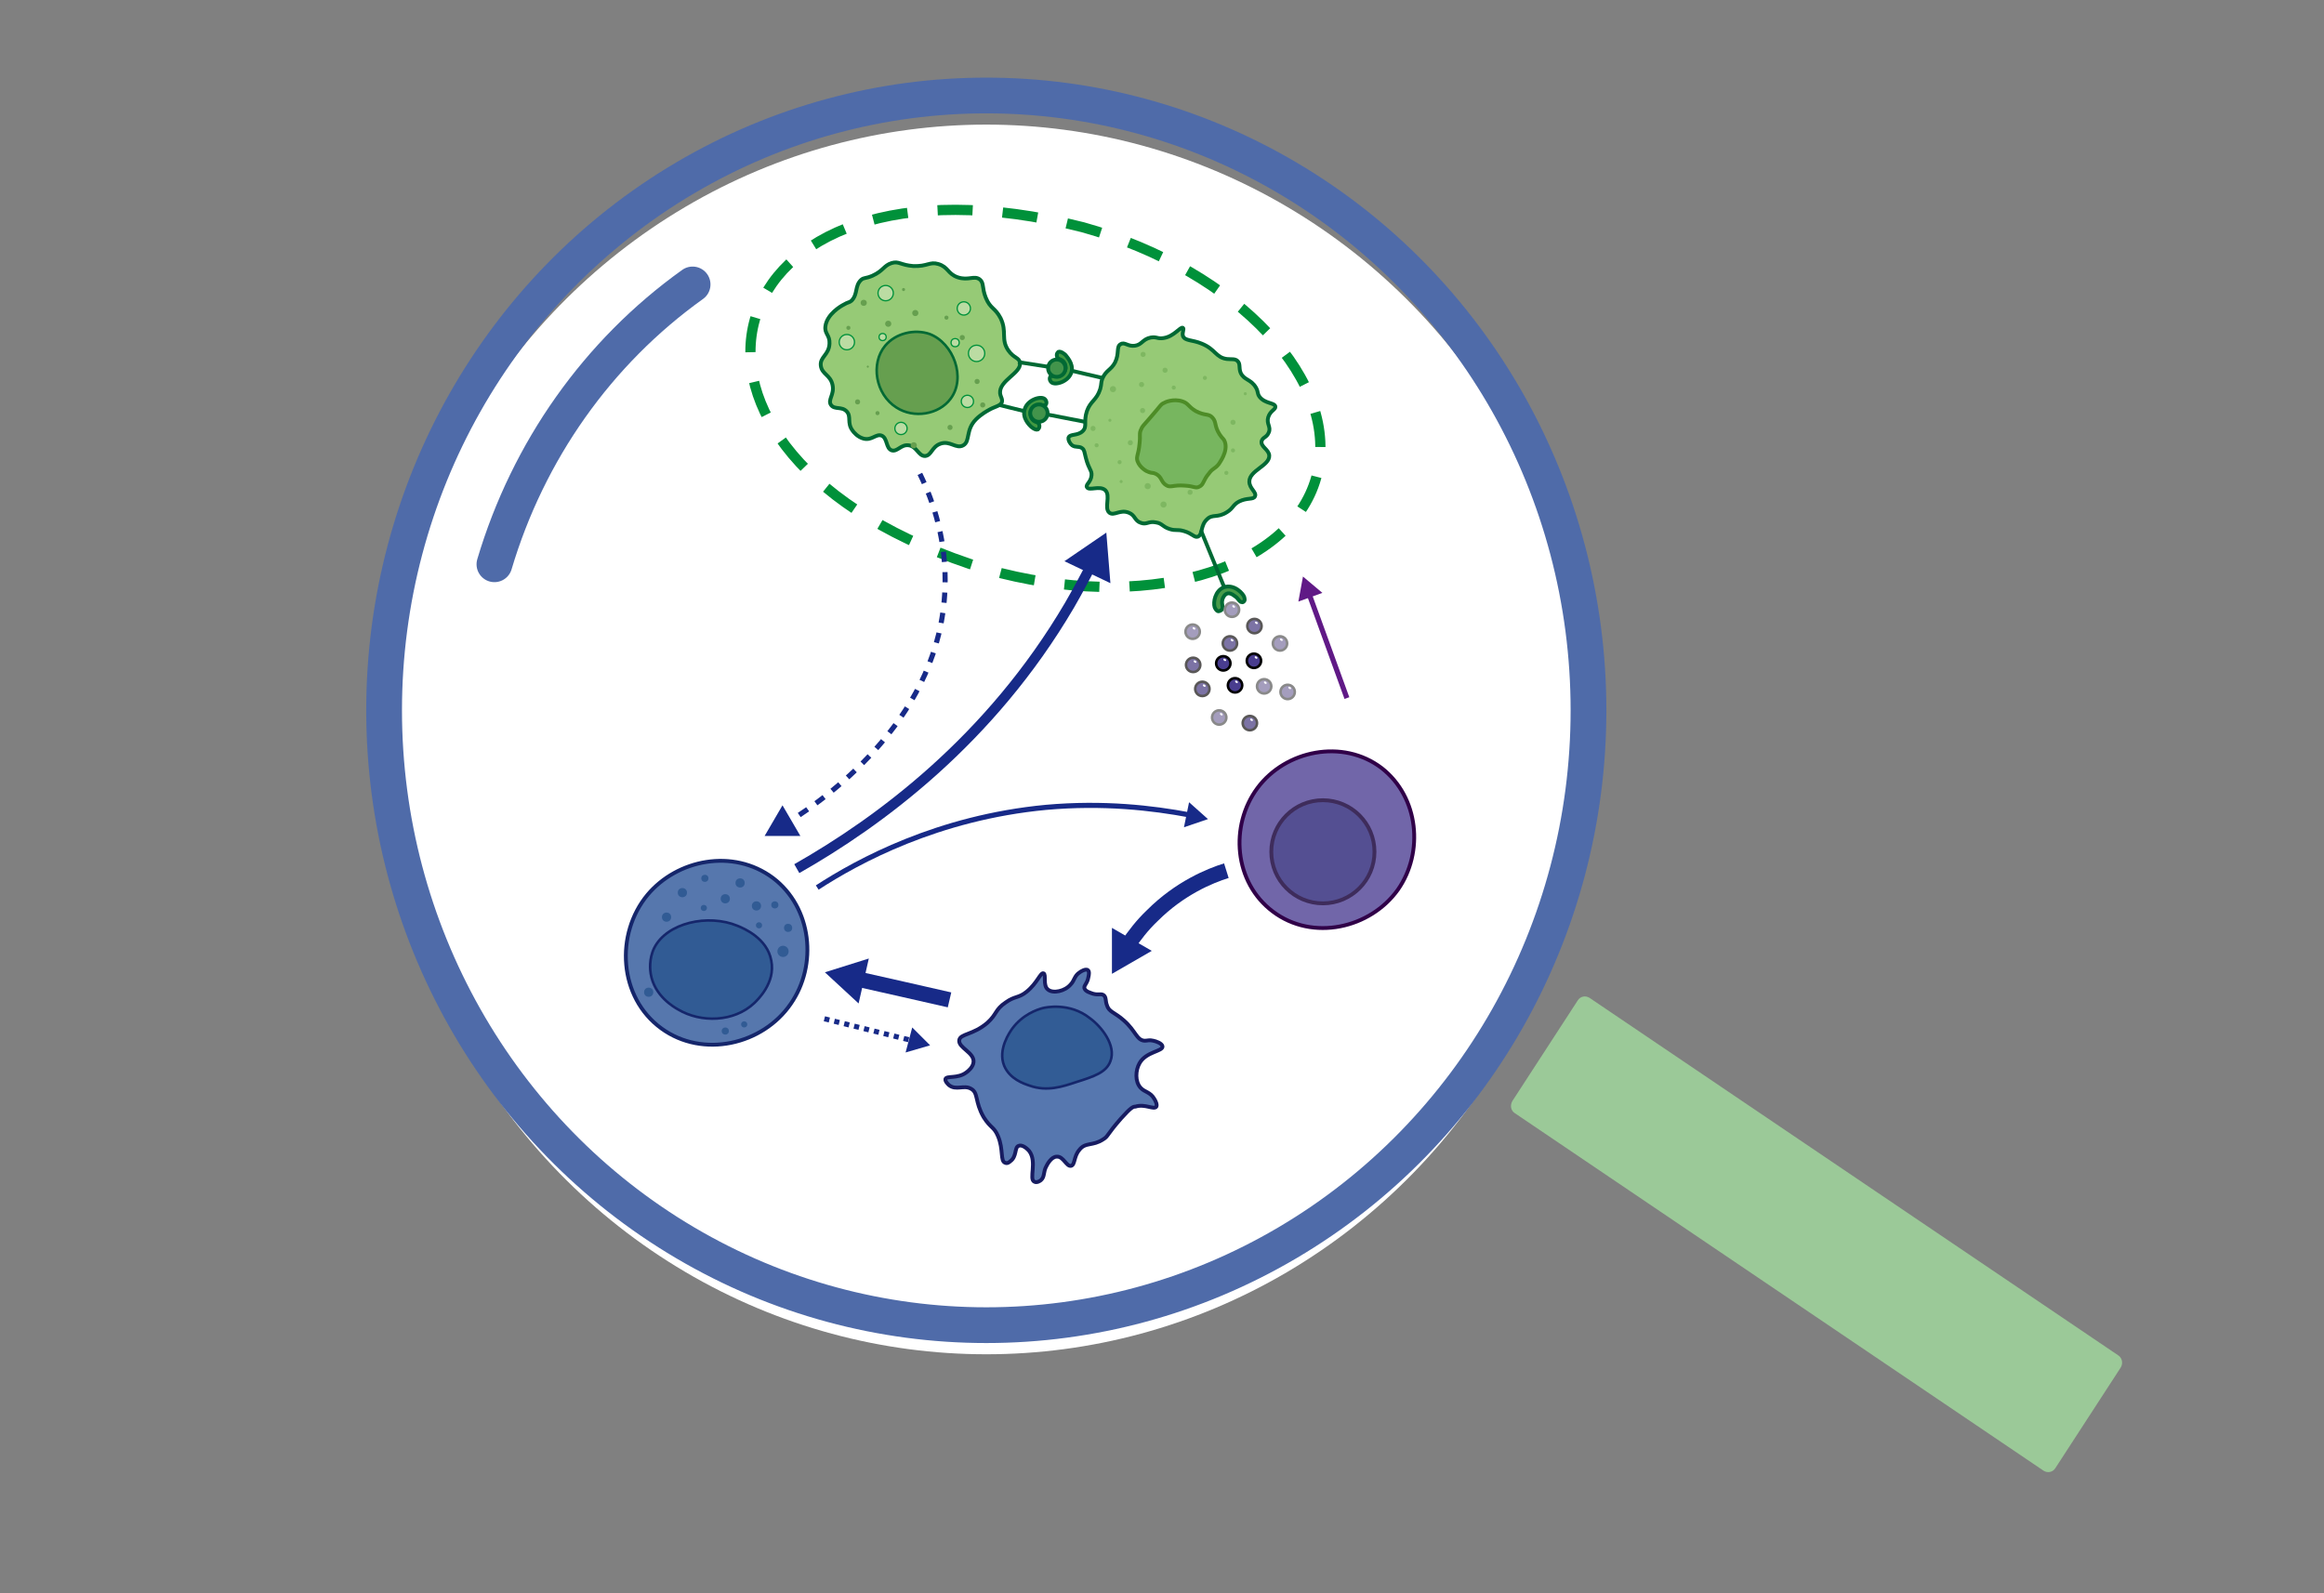 <?xml version="1.0" encoding="utf-8"?>
<!-- Generator: Adobe Illustrator 23.1.0, SVG Export Plug-In . SVG Version: 6.00 Build 0)  -->
<svg version="1.1" id="图层_1" xmlns="http://www.w3.org/2000/svg" xmlns:xlink="http://www.w3.org/1999/xlink" x="0px" y="0px"
	 viewBox="0 0 455 312" style="enable-background:new 0 0 455 312;" xml:space="preserve">
<rect x="0" y="0" width="455" height="312" fill="#808080" stroke="none"/>
<style type="text/css">
	.st0{fill:#FFFFFF;}
	.st1{fill:none;stroke:#4F6BA9;stroke-width:7;stroke-miterlimit:10;}
	.st2{fill:#9BC998;}
	.st3{fill:none;stroke:#4F6BA9;stroke-width:7;stroke-linecap:round;stroke-miterlimit:10;}
	.st4{fill:#96CA76;stroke:#006934;stroke-width:0.75;stroke-miterlimit:10;}
	.st5{fill:#669F4F;stroke:#006934;stroke-width:0.5;stroke-miterlimit:10;}
	.st6{fill:#BBDCA3;stroke:#00913A;stroke-width:0.25;stroke-miterlimit:10;}
	.st7{fill:#669F4F;}
	.st8{fill:#77B65F;stroke:#4D8C27;stroke-width:0.75;stroke-miterlimit:10;}
	.st9{fill:#7EB761;}
	.st10{fill:#439942;stroke:#006934;stroke-width:0.75;stroke-miterlimit:10;}
	.st11{fill:none;stroke:#006934;stroke-width:0.75;stroke-miterlimit:10;}
	.st12{fill:#42944B;stroke:#006934;stroke-width:0.75;stroke-miterlimit:10;}
	.st13{fill:none;stroke:#00913A;stroke-width:2;stroke-miterlimit:10;stroke-dasharray:6.865,5.884;}
	.st14{fill:#489A49;stroke:#006934;stroke-width:0.75;stroke-miterlimit:10;}
	.st15{fill:#A49DBD;stroke:#898989;stroke-width:0.5;stroke-miterlimit:10;}
	.st16{fill:#7C73A5;stroke:#595757;stroke-width:0.5;stroke-miterlimit:10;}
	.st17{fill:#493D8F;stroke:#000000;stroke-width:0.5;stroke-miterlimit:10;}
	.st18{fill:#7166A9;stroke:#300048;stroke-width:0.75;stroke-miterlimit:10;}
	.st19{fill:#544F92;stroke:#3E2C5B;stroke-width:0.75;stroke-miterlimit:10;}
	.st20{fill:#5677AF;stroke:#171C61;stroke-width:0.75;stroke-miterlimit:10;}
	.st21{fill:#325C95;stroke:#15266B;stroke-width:0.5;stroke-miterlimit:10;}
	.st22{fill:#5677AD;stroke:#15266B;stroke-width:0.75;stroke-miterlimit:10;}
	.st23{fill:#315B94;stroke:#15266B;stroke-width:0.5;stroke-miterlimit:10;}
	.st24{fill:#315B94;}
	.st25{fill:none;stroke:#601986;stroke-miterlimit:10;}
	.st26{fill:#601986;}
	.st27{fill:none;stroke:#172A88;stroke-miterlimit:10;}
	.st28{fill:#172A88;}
	.st29{fill:none;stroke:#172A88;stroke-width:2;stroke-miterlimit:10;}
	.st30{fill:none;stroke:#172A88;stroke-width:3;stroke-miterlimit:10;}
	.st31{fill:none;stroke:#172A88;stroke-miterlimit:10;stroke-dasharray:1,1;}
	.st32{fill:none;stroke:#172A88;stroke-miterlimit:10;stroke-dasharray:2,2;}
</style>
<g>
	<ellipse class="st0" cx="193.1" cy="144.8" rx="117.9" ry="120.4"/>
	<ellipse class="st1" cx="193.1" cy="139.1" rx="117.9" ry="120.4"/>
	<path class="st2" d="M296.1,215.6l12.8-19.7c0.5-0.8,1.5-1,2.3-0.5l0,0l103.5,70c0.8,0.5,1,1.6,0.5,2.4l0,0l-12.8,19.7
		c-0.5,0.8-1.5,1-2.3,0.5l0,0l-103.5-70C295.8,217.5,295.6,216.5,296.1,215.6C296.1,215.7,296.1,215.7,296.1,215.6z"/>
	<path class="st3" d="M96.8,110.5c6.6-22.2,20.2-41.5,38.8-54.8"/>
	<g>
		<g>
			<path class="st4" d="M193.4,80.4c0,0-1.3,0.7-2.3,1.7c-2.1,2.1-1.1,4.3-2.5,5.1c-1.4,0.8-2.6-1-4.5-0.3c-1.7,0.6-1.7,2.3-3,2.4
				c-1.3,0-1.6-1.9-3.2-2.1c-1.5-0.2-2.2,1.3-3.3,1c-1.2-0.4-0.8-2.4-2-2.9c-1.1-0.4-1.9,1-3.5,0.6c-1.2-0.3-2-1.3-2.2-1.6
				c-1.1-1.5-0.2-2.7-1.1-3.7c-1-1.1-2.4-0.3-3.1-1.3c-0.7-1,0.7-2,0.3-3.9c-0.4-2-2.1-2.1-2.3-3.8c-0.2-1.7,1.6-2.1,1.7-4.3
				c0.1-1.7-1-1.9-0.8-3.4c0.3-2.4,3.1-4,3.5-4.2c1-0.6,1.1-0.4,1.6-0.8c1.3-1.3,0.6-2.9,1.9-4.1c0.6-0.5,0.8-0.2,2.2-0.8
				c2.2-1,2.2-2,3.8-2.5c1.4-0.4,1.7,0.4,4.2,0.6c2.8,0.1,3.2-0.9,4.9-0.4c2,0.6,1.8,1.9,3.8,2.6c2.1,0.7,3.2-0.4,4.3,0.4
				c0.9,0.7,0.4,1.6,1.2,3.6c0.9,2.2,1.8,1.9,2.9,4c1.3,2.7,0,4.1,1.5,6.3c1.1,1.6,2.2,1.4,2.3,2.5c0.2,2-4.1,3.4-3.9,5.9
				c0.1,0.8,0.6,1.2,0.3,1.9C195.6,79.6,194.7,79.6,193.4,80.4z"/>
			<path class="st5" d="M186.1,78.1c-2.3,3.1-7.2,3.9-10.6,1.7c-4.1-2.6-5.1-8.6-2.2-12.1c2.1-2.5,5.8-3.3,8.7-2.3
				C186.7,67.2,189.2,74,186.1,78.1z"/>
			<g>
				<path class="st6" d="M189.7,62.7"/>
				<path class="st6" d="M184.2,58.7"/>
				<circle class="st6" cx="188.7" cy="60.4" r="1.3"/>
				<circle class="st6" cx="191.2" cy="69.2" r="1.6"/>
				<circle class="st6" cx="189.4" cy="78.6" r="1.2"/>
				<circle class="st6" cx="173.4" cy="57.4" r="1.5"/>
				<circle class="st6" cx="165.8" cy="67" r="1.5"/>
				<circle class="st6" cx="176.4" cy="83.9" r="1.2"/>
				<circle class="st6" cx="172.8" cy="66" r="0.7"/>
				<circle class="st6" cx="187" cy="67.1" r="0.8"/>
			</g>
			<g>
				<circle class="st7" cx="176.9" cy="56.7" r="0.3"/>
				<circle class="st7" cx="179.2" cy="61.3" r="0.6"/>
				<circle class="st7" cx="185.3" cy="62.2" r="0.4"/>
				<circle class="st7" cx="191.3" cy="74.7" r="0.5"/>
				<circle class="st7" cx="192.4" cy="79.3" r="0.5"/>
				<circle class="st7" cx="186" cy="83.7" r="0.5"/>
				<circle class="st7" cx="178.9" cy="87.2" r="0.6"/>
				<circle class="st7" cx="167.9" cy="78.7" r="0.5"/>
				<circle class="st7" cx="171.8" cy="80.9" r="0.4"/>
				<circle class="st7" cx="166.1" cy="64.2" r="0.4"/>
				<circle class="st7" cx="173.9" cy="63.4" r="0.6"/>
				<circle class="st7" cx="169.1" cy="59.3" r="0.6"/>
				<circle class="st7" cx="169.9" cy="71.8" r="0.2"/>
				<circle class="st7" cx="188.4" cy="66.1" r="0.5"/>
			</g>
		</g>
		<g>
			<path class="st4" d="M244.6,94.3c0,1.4,1.5,2.1,1.1,2.9c-0.3,0.7-1.5,0.2-3.1,1c-1.3,0.7-1.1,1.3-2.4,2.1
				c-1.9,1.2-2.8,0.3-3.9,1.4c-1.3,1.2-0.8,3-1.8,3.4c-0.7,0.2-1-0.6-2.7-1.1c-1.4-0.4-1.5,0-2.8-0.4c-1.5-0.5-1.4-1.1-2.7-1.3
				c-1.4-0.3-1.8,0.5-2.9,0.1c-1.3-0.4-1.1-1.5-2.4-2c-1.7-0.7-2.9,0.7-3.8,0c-1.1-0.9,0.3-3.3-0.8-4.4c-1.1-1-3.2,0.2-3.6-0.6
				c-0.3-0.5,0.8-1,0.9-2.3c0.1-1-0.5-1.1-1.1-3.4c-0.3-1.2-0.3-1.6-0.7-1.9c-0.6-0.5-1.3-0.1-2-0.6c-0.4-0.3-0.8-1-0.7-1.5
				c0.3-0.8,1.8-0.3,2.8-1.3c0.9-0.9,0.1-1.8,0.8-3.9c0.7-2,1.9-2.1,2.6-4.3c0.3-1.1,0.1-1.1,0.4-2c0.7-1.7,1.7-1.7,2.5-3.2
				c0.9-1.8,0.2-3.1,1.1-3.6c0.8-0.5,1.4,0.5,2.8,0.3s1.5-1.3,3.1-1.6c1.2-0.2,1.3,0.3,2.5,0.1c2.1-0.3,3.3-2.3,3.8-2
				c0.3,0.2-0.2,0.9,0,1.6c0.4,1,1.8,0.7,3.7,1.5c2.7,1.1,2.7,2.7,4.9,3c0.9,0.1,1.6-0.1,2.1,0.4c0.6,0.6,0.2,1.3,0.6,2.3
				c0.7,1.5,2,1.2,3,2.9c0.5,0.9,0.2,1.1,0.7,1.8c1.1,1.4,2.9,1.1,3.1,1.9c0.1,0.6-1,0.8-1.4,2.1c-0.4,1.3,0.6,1.9,0.1,3
				c-0.4,1-1.2,0.9-1.4,1.7c-0.2,1.1,1.4,1.6,1.5,2.8C248.6,91.2,244.6,92.1,244.6,94.3z"/>
			<path class="st8" d="M234.8,95.3c-0.7,0.4-1-0.1-2.8-0.2c-2.4-0.2-2.8,0.5-3.7-0.1c-1-0.6-0.8-1.6-2-2.2
				c-0.6-0.3-0.8-0.1-1.5-0.4c-0.1,0-1.6-0.7-2.1-2.1c-0.3-0.9,0.2-1.2,0.4-3.4c0.2-1.7-0.1-2,0.3-2.8c0.2-0.6,0.5-0.8,1.7-2.2
				c2.2-2.5,2.1-2.7,2.8-3c0.1-0.1,1.8-0.9,3.6-0.3c1.2,0.4,1.1,1,2.6,1.9c1.9,1,2.5,0.4,3.3,1.3s0.3,1.6,1.4,3.3
				c0.6,0.9,0.8,0.8,1,1.4c0.7,1.9-1.1,4.2-1.2,4.4c-0.8,1-1.1,0.7-1.9,1.8C235.5,94.1,235.7,94.9,234.8,95.3z"/>
			<circle class="st9" cx="235.9" cy="74" r="0.4"/>
			<circle class="st9" cx="243.8" cy="77.1" r="0.3"/>
			<circle class="st9" cx="228.1" cy="72.5" r="0.5"/>
			<circle class="st9" cx="229.8" cy="75.9" r="0.4"/>
			<circle class="st9" cx="223.5" cy="75.3" r="0.5"/>
			<circle class="st9" cx="223.8" cy="69.4" r="0.5"/>
			<circle class="st9" cx="217.9" cy="76.2" r="0.6"/>
			<circle class="st9" cx="217.3" cy="82.3" r="0.3"/>
			<circle class="st9" cx="223.7" cy="80.4" r="0.5"/>
			<circle class="st9" cx="221.3" cy="86.7" r="0.5"/>
			<circle class="st9" cx="214" cy="83.9" r="0.5"/>
			<circle class="st9" cx="214.7" cy="87.2" r="0.4"/>
			<circle class="st9" cx="219.2" cy="90.5" r="0.4"/>
			<circle class="st9" cx="219.5" cy="94.3" r="0.3"/>
			<circle class="st9" cx="224.7" cy="95.2" r="0.6"/>
			<circle class="st9" cx="227.8" cy="98.8" r="0.6"/>
			<circle class="st9" cx="233" cy="96.4" r="0.5"/>
			<circle class="st9" cx="240.1" cy="92.6" r="0.4"/>
			<circle class="st9" cx="241.4" cy="88.2" r="0.4"/>
			<circle class="st9" cx="241.4" cy="82.7" r="0.5"/>
		</g>
		<g>
			<path class="st10" d="M209.8,72.8c-0.5,1.9-3.1,2.7-3.9,2.1c-0.4-0.3-0.5-0.9-0.2-1.2c0.3-0.3,0.8,0.2,1.6-0.1
				c0.2,0,0.8-0.2,1.1-0.8c0.4-0.6,0.2-1.2,0.2-1.2c0-0.1-0.1-0.6-0.6-1c-0.4-0.3-0.7-0.2-1-0.6c0-0.1-0.1-0.2-0.1-0.5
				s0.2-0.5,0.3-0.6c0.5-0.2,1.3,0.5,1.4,0.6C208.7,69.7,210.2,71.1,209.8,72.8z"/>
			<line class="st11" x1="199.3" y1="70.9" x2="205.1" y2="71.8"/>
			<circle class="st12" cx="206.9" cy="72.1" r="1.7"/>
			<path class="st11" d="M209.8,72.6c2,0.5,4,0.9,6,1.4"/>
		</g>
		<g>
			<path class="st10" d="M200.6,80.2c0.5-1.9,3.1-2.7,3.9-2.1c0.4,0.3,0.5,0.9,0.2,1.2c-0.3,0.3-0.8-0.2-1.6,0.1
				c-0.2,0-0.8,0.2-1.1,0.8c-0.4,0.6-0.2,1.2-0.2,1.2c0,0.1,0.1,0.6,0.6,1c0.4,0.3,0.7,0.2,1,0.6c0,0.1,0.1,0.2,0.1,0.5
				s-0.2,0.5-0.3,0.6c-0.5,0.2-1.3-0.5-1.4-0.6C201.6,83.3,200.1,81.9,200.6,80.2z"/>
			<path class="st11" d="M212.4,82.6c-2.4-0.5-4.8-0.9-7.2-1.4"/>
			<circle class="st12" cx="203.4" cy="80.9" r="1.7"/>
			<path class="st11" d="M200.5,80.5c-1.6-0.4-3.3-0.8-4.9-1.2"/>
		</g>
		<g>
			<path class="st13" d="M257.7,93.5c-5.2,18.5-34,26.6-64.5,18c-72.6-22.3-54.8-85.7,18.8-67C242.5,53,262.9,75,257.7,93.5
				L257.7,93.5z"/>
		</g>
		<path class="st11" d="M235.1,103.8c1.5,3.7,3,7.3,4.5,11"/>
		<path class="st14" d="M243.6,117.7c0.2-0.3,0-0.6,0-0.8c-0.2-0.6-1.9-2.6-4-1.9c-1.7,0.7-2.1,2.9-1.8,3.9c0.1,0.2,0.3,0.7,0.7,0.8
			c0.2,0,0.5-0.1,0.7-0.3c0.4-0.5-0.1-1,0.1-1.9c0.1-0.5,0.5-1.2,1.1-1.3c0.7-0.1,1.4,0.6,1.7,0.8c0.5,0.5,0.6,0.9,1,0.9
			C243.2,118,243.5,117.9,243.6,117.7z"/>
		<circle class="st15" cx="241.2" cy="119.4" r="1.4"/>
		<circle class="st15" cx="247.5" cy="134.4" r="1.4"/>
		<circle class="st15" cx="238.7" cy="140.5" r="1.4"/>
		<circle class="st15" cx="233.5" cy="123.7" r="1.4"/>
		<circle class="st15" cx="250.6" cy="126" r="1.4"/>
		<circle class="st15" cx="252.1" cy="135.5" r="1.4"/>
		<circle class="st16" cx="245.6" cy="122.6" r="1.4"/>
		<circle class="st16" cx="244.7" cy="141.6" r="1.4"/>
		<circle class="st16" cx="235.4" cy="134.9" r="1.4"/>
		<circle class="st16" cx="233.6" cy="130.2" r="1.4"/>
		<circle class="st16" cx="240.8" cy="126" r="1.4"/>
		<circle class="st17" cx="239.5" cy="129.9" r="1.4"/>
		<circle class="st17" cx="241.8" cy="134.2" r="1.4"/>
		<circle class="st17" cx="245.5" cy="129.4" r="1.4"/>
		<ellipse transform="matrix(0.586 -0.81 0.81 0.586 3.724 244.841)" class="st0" cx="241.6" cy="118.8" rx="0.2" ry="0.3"/>
		<ellipse transform="matrix(0.586 -0.81 0.81 0.586 -14.373 251.637)" class="st0" cx="239.2" cy="139.9" rx="0.2" ry="0.3"/>
		<ellipse transform="matrix(0.586 -0.81 0.81 0.586 -11.248 246.642)" class="st0" cx="235.9" cy="134.3" rx="0.2" ry="0.3"/>
		<ellipse transform="matrix(0.586 -0.81 0.81 0.586 -8.188 243.234)" class="st0" cx="234.1" cy="129.6" rx="0.2" ry="0.3"/>
		<ellipse transform="matrix(0.586 -0.81 0.81 0.586 -1.763 247.332)" class="st0" cx="241.3" cy="125.4" rx="0.2" ry="0.3"/>
		<ellipse transform="matrix(0.586 -0.81 0.81 0.586 -3.011 240.376)" class="st0" cx="233.9" cy="123.1" rx="0.2" ry="0.3"/>
		<ellipse transform="matrix(0.586 -0.81 0.81 0.586 2.944 249.816)" class="st0" cx="246.1" cy="122" rx="0.2" ry="0.3"/>
		<ellipse transform="matrix(0.586 -0.81 0.81 0.586 -5.527 247.764)" class="st0" cx="239.9" cy="129.3" rx="0.2" ry="0.3"/>
		<ellipse transform="matrix(0.586 -0.81 0.81 0.586 -8.063 251.41)" class="st0" cx="242.2" cy="133.6" rx="0.2" ry="0.3"/>
		<ellipse transform="matrix(0.586 -0.81 0.81 0.586 -5.784 256.055)" class="st0" cx="247.8" cy="133.7" rx="0.2" ry="0.3"/>
		<ellipse transform="matrix(0.586 -0.81 0.81 0.586 2.294 255.156)" class="st0" cx="251" cy="125.3" rx="0.2" ry="0.3"/>
		<ellipse transform="matrix(0.586 -0.81 0.81 0.586 -2.571 252.544)" class="st0" cx="246" cy="128.8" rx="0.2" ry="0.3"/>
		<ellipse transform="matrix(0.586 -0.81 0.81 0.586 -4.703 260.323)" class="st0" cx="252.6" cy="134.8" rx="0.2" ry="0.3"/>
		<ellipse transform="matrix(0.586 -0.81 0.81 0.586 -12.806 256.86)" class="st0" cx="245.1" cy="141" rx="0.2" ry="0.3"/>
		<g>
			<path class="st18" d="M273.7,174.2c-5.4,7.6-16.7,10.2-24.5,4.3c-7.6-5.7-8.5-16.8-3-24.2s16.7-9.7,24.3-3.9
				C277.8,156.1,278.8,166.9,273.7,174.2z"/>
			<circle class="st19" cx="259" cy="166.8" r="10.1"/>
		</g>
		<g>
			<path class="st20" d="M219.5,219c-2.9,3.3-2.5,3.5-3.5,4.1c-2.1,1.4-3.5,0.5-4.7,2.1c-1.1,1.3-0.8,2.9-1.6,3.1
				c-0.9,0.2-1.5-1.9-2.8-1.8c-1.1,0-1.9,1.6-2,1.8c-0.7,1.2-0.3,2.1-1.1,2.8c-0.1,0.1-0.8,0.6-1.3,0.3c-1.1-0.5,0.6-3.9-1-6
				c-0.6-0.7-1.5-1.3-2.1-1c-0.8,0.3-0.3,2.1-1.6,3c-0.2,0.2-0.6,0.5-1,0.3c-1-0.3-0.3-2.6-1.4-5.2c-0.8-1.9-1.4-1.5-2.8-3.7
				c-1.8-3.1-1-4.8-2.5-5.6c-1.4-0.8-2.9,0.4-4.3-0.7c-0.1-0.1-0.8-0.7-0.7-1.2c0.2-0.7,2.4,0,4.1-1.3c0.3-0.2,1.3-1,1.4-2
				c0.2-1.9-3-2.8-2.8-4.3c0.2-1.3,2.7-1,5.5-3.4c1.9-1.7,1.5-2.6,3.6-4c1.8-1.3,2.5-0.8,4.1-2.1c2.1-1.7,2.7-3.8,3.3-3.6
				s-0.2,2.4,0.9,3.2c1,0.8,3.3,0.3,4.4-1c0.8-0.8,0.7-1.7,1.8-2.4c0.1-0.1,1.2-0.8,1.6-0.4c0.3,0.2,0.2,0.9,0.1,1.3
				c-0.2,1.3-0.9,1.6-0.8,2.2c0.2,0.7,1.2,0.9,1.7,1.1c1.1,0.3,1.6-0.1,2.1,0.3s0.3,1.1,0.6,1.9c0.4,1.4,1.5,1.4,3.3,3
				c2.4,2.1,2.5,3.9,4.1,4c0.6,0,0.9-0.2,1.7,0c0.5,0.1,1.7,0.5,1.8,1.1c0.1,1-3.2,1-4.5,3.3c-0.8,1.4-0.9,3.6,0.2,4.8
				c0.8,0.9,1.9,0.8,2.7,2.2c0.2,0.3,0.6,1.1,0.4,1.5c-0.5,0.7-2.2-0.6-4.1,0C221.8,216.7,221.4,216.9,219.5,219z"/>
			<path class="st21" d="M217.4,207.8c-0.8,2.2-3.2,3-6.7,4.1c-2.7,0.9-5.7,1.9-9.1,0.7c-1.2-0.4-3.9-1.3-5-3.9
				c-1.3-3.2,1.1-6.6,1.6-7.3c2-2.7,4.8-3.7,6-4c0.4-0.1,5.2-1.2,9.2,2C215.6,201,218.6,204.7,217.4,207.8z"/>
		</g>
		<g>
			<path class="st22" d="M154.8,196.6c-5.5,8-17.2,10.7-25.3,4.8c-8.4-6.1-9.1-18.5-2.7-26.2c5.8-6.9,16.7-9.1,24.5-3.3
				C159,177.7,160.1,189,154.8,196.6z"/>
			<path class="st23" d="M147.7,196.4c-4,3.8-10.5,3.9-14.9,1.3c-0.9-0.5-4.7-2.7-5.4-7c-0.1-0.6-0.4-2.9,0.7-5.1
				c2.5-4.9,10.5-6.7,16.3-4.3c1.2,0.5,5.8,2.4,6.6,6.8C151.9,192.5,148.2,195.9,147.7,196.4z"/>
			<circle class="st24" cx="144.9" cy="172.9" r="0.9"/>
			<circle class="st24" cx="138" cy="172" r="0.7"/>
			<circle class="st24" cx="133.6" cy="174.8" r="0.9"/>
			<circle class="st24" cx="130.5" cy="179.6" r="0.9"/>
			<circle class="st24" cx="137.8" cy="177.8" r="0.6"/>
			<circle class="st24" cx="142" cy="176" r="0.9"/>
			<circle class="st24" cx="148.1" cy="177.4" r="0.9"/>
			<circle class="st24" cx="151.7" cy="177.2" r="0.7"/>
			<circle class="st24" cx="148.6" cy="181.2" r="0.6"/>
			<circle class="st24" cx="154.3" cy="181.7" r="0.8"/>
			<circle class="st24" cx="153.3" cy="186.3" r="1.1"/>
			<circle class="st24" cx="145.7" cy="200.6" r="0.6"/>
			<circle class="st24" cx="142" cy="201.9" r="0.7"/>
			<circle class="st24" cx="127" cy="194.3" r="0.9"/>
		</g>
		<g>
			<g>
				<line class="st25" x1="263.7" y1="136.7" x2="256.3" y2="116.3"/>
				<g>
					<polygon class="st26" points="258.9,116.1 255.1,112.9 254.2,117.8 					"/>
				</g>
			</g>
		</g>
		<g>
			<g>
				<path class="st27" d="M160,173.8c8-5.2,23.6-13.7,44.8-15.7c11.2-1,20.8,0.1,28.2,1.5"/>
				<g>
					<polygon class="st28" points="231.8,162 236.5,160.4 232.8,157.1 					"/>
				</g>
			</g>
		</g>
		<g>
			<g>
				<path class="st29" d="M156,170.1c16.2-9.2,37.9-25.2,53.4-51.6c1.5-2.6,2.9-5.2,4.2-7.7"/>
				<g>
					<polygon class="st28" points="217.4,114.2 216.6,104.3 208.4,109.9 					"/>
				</g>
			</g>
		</g>
		<g>
			<g>
				<path class="st30" d="M240.1,170.5c-3.2,1-9.1,3.4-14.5,8.8c-2,1.9-3.5,3.9-4.8,5.8"/>
				<g>
					<polygon class="st28" points="217.7,181.7 217.7,190.7 225.5,186.2 					"/>
				</g>
			</g>
		</g>
		<g>
			<g>
				<path class="st30" d="M185.9,195.8c-6-1.4-12-2.7-18.1-4.1"/>
				<g>
					<polygon class="st28" points="170.1,187.7 161.5,190.4 168.1,196.5 					"/>
				</g>
			</g>
		</g>
		<g>
			<g>
				<line class="st31" x1="161.4" y1="199.5" x2="178.7" y2="203.8"/>
				<g>
					<polygon class="st28" points="177.3,206.1 182.1,204.7 178.6,201.2 					"/>
				</g>
			</g>
		</g>
		<g>
			<g>
				<path class="st32" d="M180.1,92.8c2.7,5.5,5.3,13.3,4.9,22.6c-0.9,24.4-21.6,40-31,45.8"/>
				<g>
					<polygon class="st28" points="153.2,157.7 149.7,163.7 156.7,163.7 					"/>
				</g>
			</g>
		</g>
	</g>
</g>
</svg>
